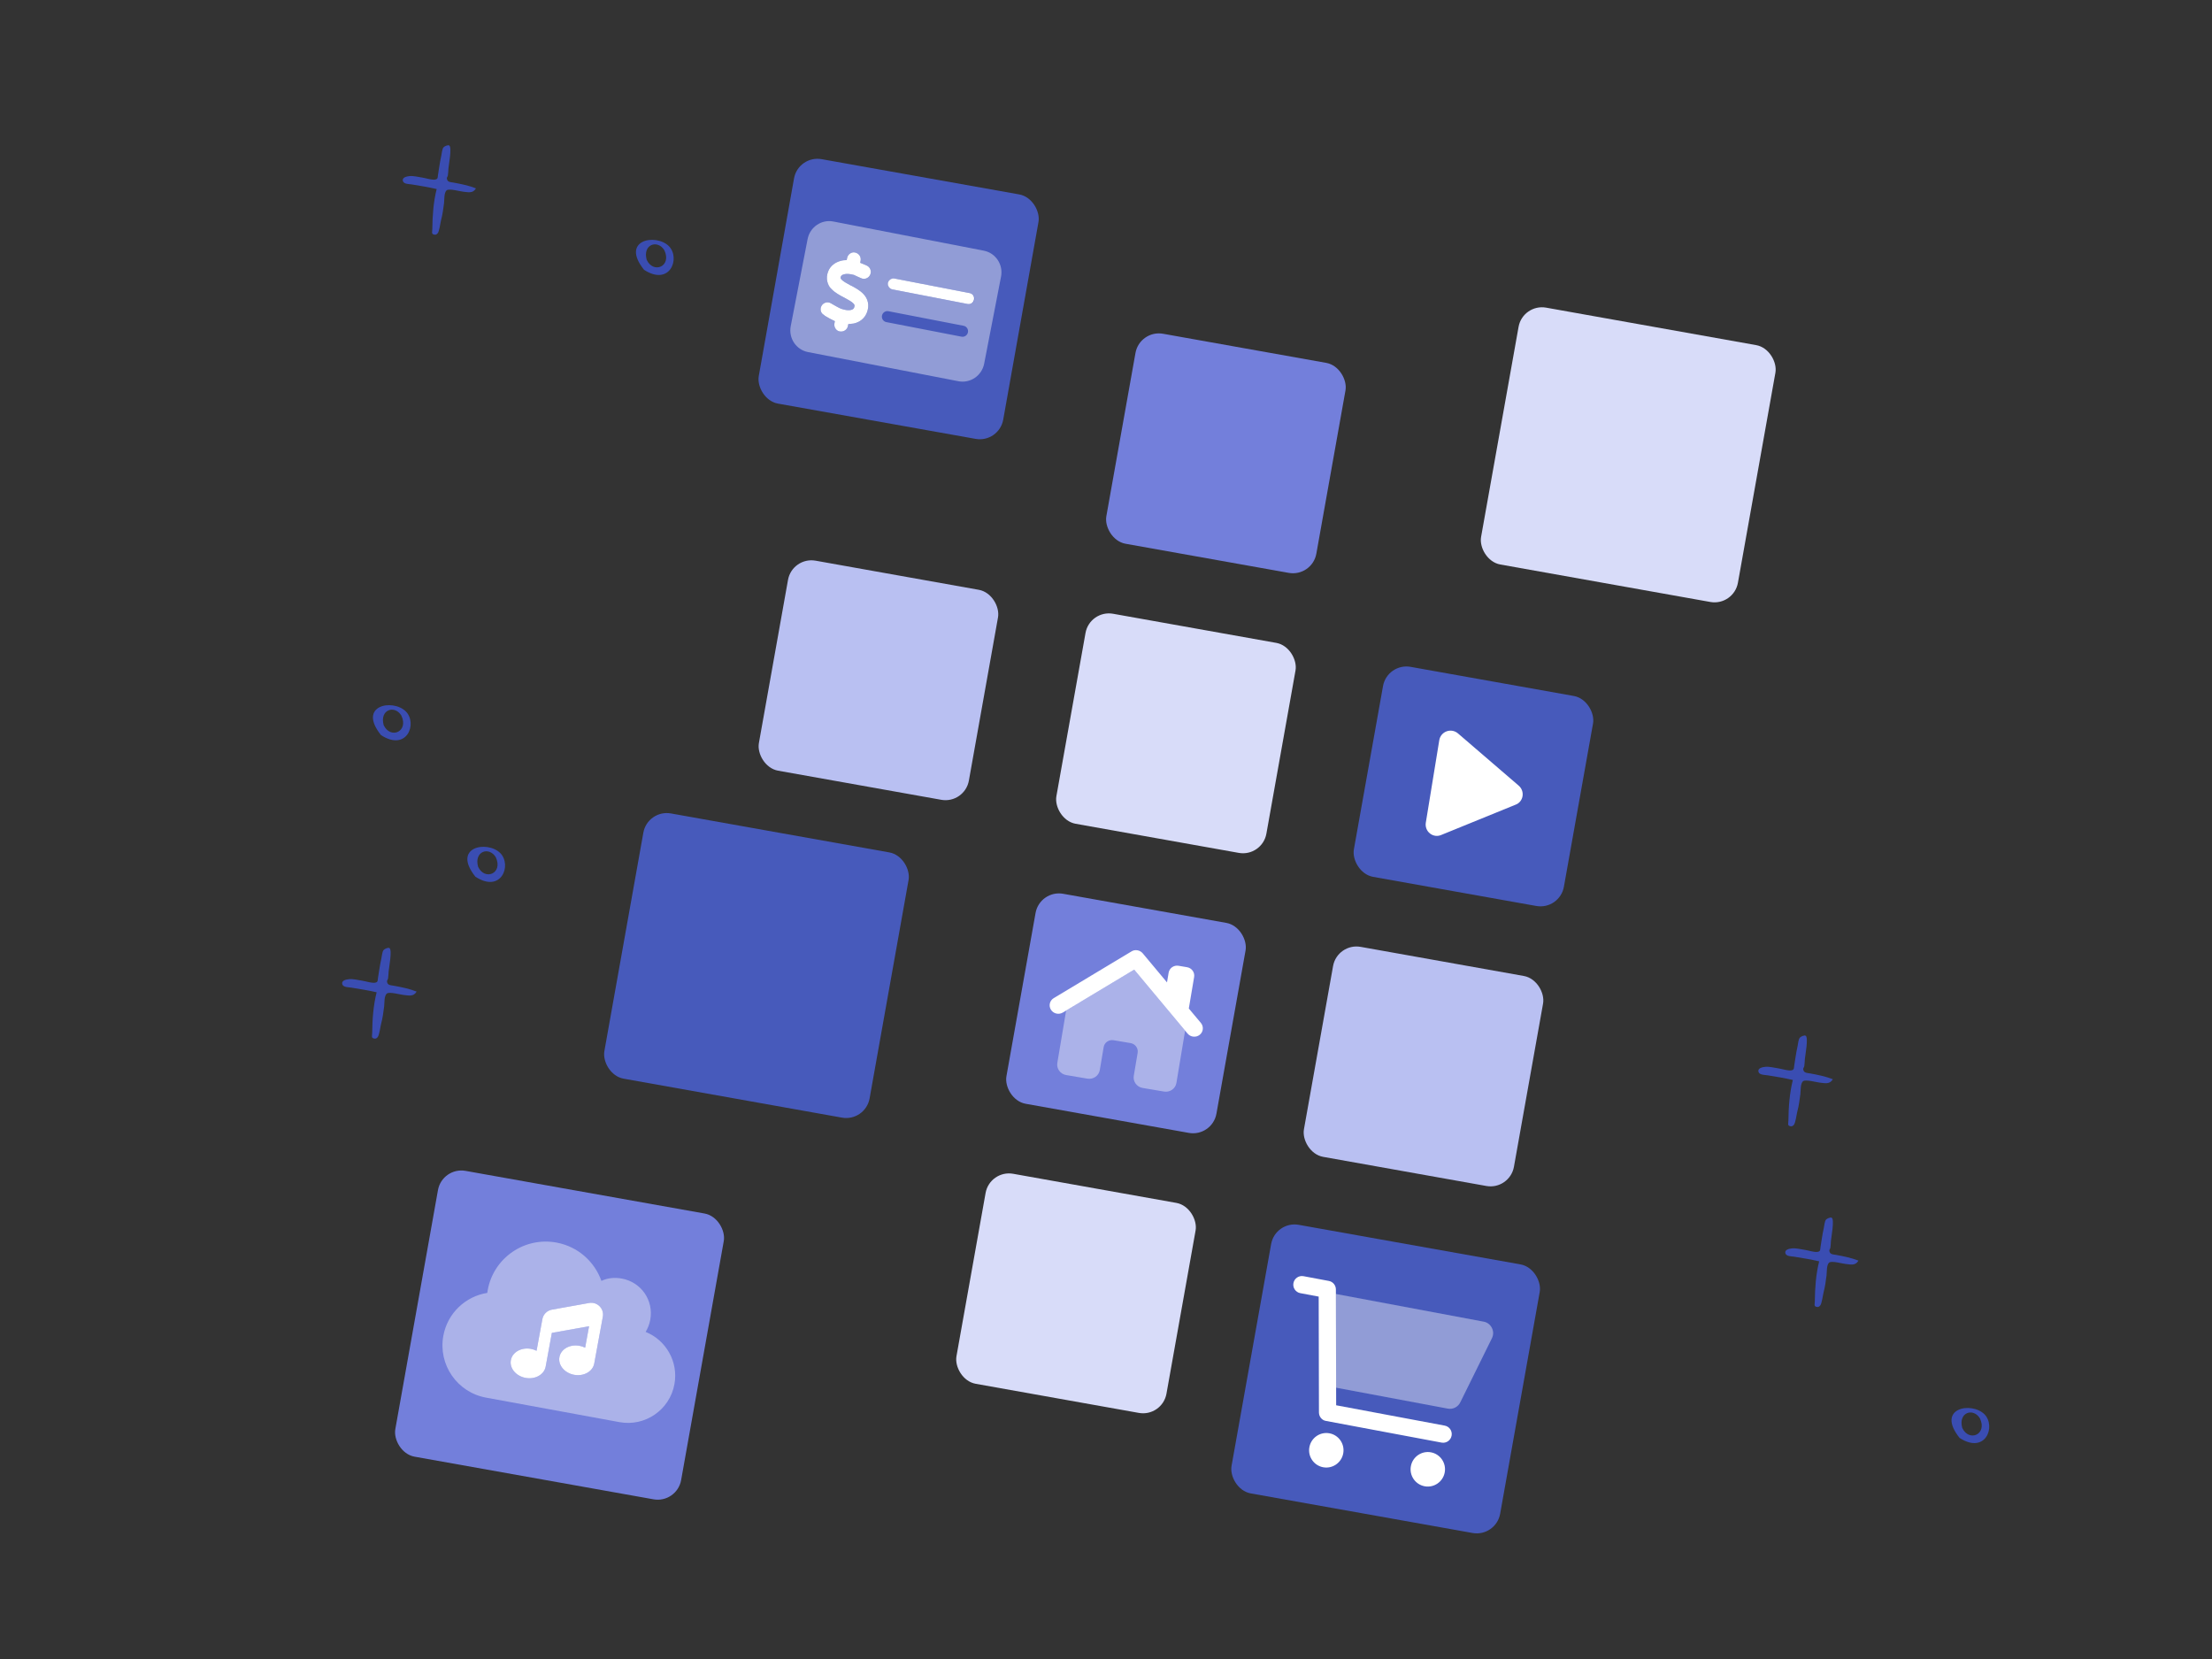 <svg width="328" height="246" viewBox="0 0 328 246" fill="none" xmlns="http://www.w3.org/2000/svg">
<rect x="0" y="0" width="328" height="246" fill="#333333" stroke="none"/>
<g clip-path="url(#clip0_1028_7376)">
<path fill-rule="evenodd" clip-rule="evenodd" d="M271.78 160.033C271.31 160.822 270.632 160.614 269.843 160.535C269.369 160.486 267.758 160.035 267.377 160.316C266.937 160.641 267.025 161.758 266.96 162.256C266.848 163.122 266.736 163.992 266.506 164.835C266.404 165.209 266.254 166.517 265.987 166.807C265.833 166.974 265.702 167.049 265.453 166.993C265.016 166.894 265.183 166.604 265.188 166.161C265.215 164.135 265.355 162.105 265.848 160.138C264.601 159.852 263.345 159.648 262.082 159.445C261.712 159.386 260.903 159.415 260.757 158.951C260.579 158.385 261.341 158.232 261.76 158.193C262.371 158.135 263.072 158.33 263.678 158.413C264.177 158.482 265.26 158.85 265.731 158.69C266.056 158.58 265.993 158.378 266.055 157.985C266.112 157.614 266.169 157.243 266.228 156.872C266.323 156.277 266.419 155.684 266.554 155.097C266.628 154.775 266.663 154.124 266.893 153.857C267.026 153.702 267.565 153.456 267.752 153.584C268.189 153.883 267.666 156.523 267.627 157.053C267.601 157.404 267.596 157.753 267.541 158.1C267.519 158.232 267.366 158.411 267.384 158.546C267.463 159.115 267.898 159.079 268.389 159.167C269.53 159.372 270.699 159.608 271.78 160.033Z" fill="#3A4DB2"/>
<path fill-rule="evenodd" clip-rule="evenodd" d="M61.78 147.033C61.31 147.822 60.632 147.614 59.843 147.535C59.369 147.487 57.758 147.035 57.377 147.316C56.937 147.641 57.025 148.758 56.961 149.256C56.848 150.122 56.736 150.992 56.506 151.835C56.404 152.209 56.254 153.517 55.987 153.807C55.833 153.974 55.702 154.049 55.453 153.993C55.016 153.894 55.182 153.604 55.188 153.161C55.215 151.135 55.355 149.105 55.849 147.138C54.602 146.852 53.345 146.648 52.082 146.445C51.712 146.386 50.903 146.415 50.757 145.951C50.579 145.385 51.341 145.232 51.76 145.193C52.371 145.135 53.072 145.33 53.678 145.413C54.177 145.482 55.26 145.85 55.731 145.69C56.056 145.58 55.993 145.378 56.054 144.985C56.112 144.614 56.169 144.243 56.228 143.872C56.323 143.277 56.419 142.684 56.554 142.097C56.628 141.775 56.663 141.124 56.893 140.857C57.026 140.702 57.566 140.456 57.752 140.584C58.189 140.883 57.666 143.523 57.627 144.053C57.601 144.404 57.596 144.753 57.541 145.1C57.519 145.232 57.366 145.411 57.384 145.546C57.463 146.115 57.898 146.079 58.389 146.167C59.53 146.372 60.699 146.608 61.78 147.033Z" fill="#3A4DB2"/>
<path fill-rule="evenodd" clip-rule="evenodd" d="M275.578 186.931C275.116 187.708 274.449 187.503 273.674 187.424C273.209 187.377 271.626 186.93 271.252 187.207C270.819 187.527 270.906 188.629 270.843 189.119C270.733 189.972 270.623 190.829 270.398 191.66C270.298 192.028 270.152 193.317 269.889 193.603C269.738 193.767 269.61 193.841 269.365 193.786C268.935 193.688 269.099 193.402 269.104 192.965C269.129 190.97 269.266 188.969 269.749 187.031C268.524 186.749 267.289 186.547 266.048 186.346C265.685 186.288 264.89 186.316 264.746 185.859C264.571 185.301 265.319 185.151 265.731 185.112C266.332 185.055 267.021 185.248 267.615 185.331C268.106 185.399 269.171 185.762 269.633 185.604C269.952 185.496 269.891 185.297 269.951 184.91C270.007 184.545 270.063 184.179 270.121 183.813C270.214 183.227 270.308 182.643 270.44 182.065C270.513 181.747 270.546 181.105 270.772 180.843C270.903 180.69 271.433 180.447 271.616 180.574C272.045 180.869 271.533 183.47 271.495 183.992C271.47 184.338 271.465 184.682 271.411 185.024C271.39 185.154 271.239 185.331 271.257 185.463C271.335 186.024 271.763 185.989 272.245 186.076C273.366 186.278 274.515 186.511 275.578 186.931Z" fill="#3A4DB2"/>
<path fill-rule="evenodd" clip-rule="evenodd" d="M70.578 27.931C70.116 28.708 69.45 28.503 68.674 28.424C68.209 28.377 66.626 27.93 66.251 28.207C65.819 28.527 65.906 29.629 65.843 30.119C65.733 30.972 65.623 31.829 65.398 32.66C65.298 33.028 65.152 34.317 64.889 34.603C64.738 34.767 64.61 34.841 64.365 34.786C63.935 34.688 64.099 34.402 64.104 33.965C64.129 31.97 64.266 29.969 64.749 28.031C63.524 27.749 62.289 27.547 61.048 27.346C60.685 27.288 59.89 27.316 59.746 26.859C59.571 26.301 60.319 26.151 60.731 26.112C61.332 26.055 62.02 26.248 62.615 26.331C63.106 26.399 64.171 26.762 64.633 26.604C64.952 26.496 64.891 26.297 64.951 25.91C65.007 25.545 65.063 25.179 65.121 24.813C65.214 24.227 65.308 23.643 65.44 23.064C65.513 22.747 65.546 22.105 65.772 21.843C65.903 21.69 66.433 21.447 66.616 21.574C67.045 21.869 66.533 24.47 66.495 24.992C66.47 25.338 66.465 25.682 66.411 26.024C66.39 26.154 66.239 26.331 66.257 26.463C66.335 27.024 66.763 26.989 67.245 27.076C68.366 27.279 69.515 27.511 70.578 27.931Z" fill="#3A4DB2"/>
<path fill-rule="evenodd" clip-rule="evenodd" d="M290.964 211.729C290.335 209.426 292.606 208.693 293.59 210.323C294.722 212.733 291.947 213.864 290.964 211.729ZM290.571 213.217C294.42 215.717 296.027 211.476 294.242 209.695C292.291 207.794 287.032 208.79 290.571 213.217Z" fill="#3A4DB2"/>
<path fill-rule="evenodd" clip-rule="evenodd" d="M70.89 128.517C70.26 126.214 72.532 125.48 73.516 127.11C74.647 129.52 71.873 130.652 70.89 128.517ZM70.497 130.004C74.345 132.505 75.952 128.264 74.168 126.482C72.217 124.581 66.958 125.578 70.497 130.004Z" fill="#3A4DB2"/>
<path fill-rule="evenodd" clip-rule="evenodd" d="M56.89 107.517C56.26 105.214 58.532 104.48 59.516 106.11C60.648 108.52 57.873 109.652 56.89 107.517ZM56.497 109.004C60.345 111.505 61.952 107.264 60.168 105.482C58.217 103.581 52.958 104.578 56.497 109.004Z" fill="#3A4DB2"/>
<path fill-rule="evenodd" clip-rule="evenodd" d="M95.89 38.517C95.26 36.214 97.532 35.48 98.516 37.111C99.647 39.52 96.873 40.652 95.89 38.517ZM95.497 40.004C99.345 42.505 100.952 38.264 99.168 36.482C97.217 34.581 91.958 35.578 95.497 40.004Z" fill="#3A4DB2"/>
<rect x="118.36" y="22.982" width="36.82" height="36.82" rx="3.524" transform="rotate(10.117 118.36 22.982)" fill="#475ABB"/>
<rect x="117.466" y="82.52" width="31.632" height="31.632" rx="3.524" transform="rotate(10.117 117.466 82.52)" fill="#B9C0F2"/>
<rect x="96.017" y="120" width="39.949" height="39.949" rx="3.524" transform="rotate(10.117 96.017 120)" fill="#475ABB"/>
<rect x="65.562" y="173" width="43.049" height="43.049" rx="3.524" transform="rotate(10.117 65.562 173)" fill="#737FDB"/>
<rect x="168.989" y="48.871" width="31.632" height="31.632" rx="3.524" transform="rotate(10.117 168.989 48.871)" fill="#737FDB"/>
<rect x="161.581" y="90.391" width="31.632" height="31.632" rx="3.524" transform="rotate(10.117 161.581 90.391)" fill="#D8DCF9"/>
<rect x="154.173" y="131.912" width="31.632" height="31.632" rx="3.524" transform="rotate(10.117 154.173 131.912)" fill="#737FDB"/>
<rect x="146.764" y="173.432" width="31.632" height="31.632" rx="3.524" transform="rotate(10.117 146.764 173.432)" fill="#D8DCF9"/>
<rect x="225.795" y="45" width="38.687" height="38.687" rx="3.524" transform="rotate(10.117 225.795 45)" fill="#D8DCF9"/>
<rect x="205.696" y="98.263" width="31.632" height="31.632" rx="3.524" transform="rotate(10.117 205.696 98.263)" fill="#475ABB"/>
<rect x="198.288" y="139.783" width="31.632" height="31.632" rx="3.524" transform="rotate(10.117 198.288 139.783)" fill="#B9C0F2"/>
<rect x="189.106" y="181" width="40.456" height="40.456" rx="3.524" transform="rotate(10.117 189.106 181)" fill="#475ABB"/>
<g clip-path="url(#clip1_1028_7376)">
<path d="M191.794 190.258C191.924 189.564 192.591 189.105 193.284 189.235L197.046 189.94C197.647 190.052 198.084 190.579 198.088 191.194L198.129 208.377L214.228 211.394C214.923 211.524 215.377 212.19 215.246 212.887C215.116 213.585 214.452 214.041 213.757 213.911L196.571 210.69C196.017 210.587 195.58 210.06 195.576 209.446L195.537 192.262L192.812 191.752C192.12 191.622 191.664 190.953 191.794 190.258ZM199.176 215.52C198.916 216.909 197.581 217.826 196.196 217.567C194.812 217.307 193.9 215.97 194.16 214.58C194.42 213.191 195.755 212.274 197.14 212.534C198.524 212.793 199.436 214.131 199.176 215.52ZM209.209 217.4C209.469 216.011 210.804 215.094 212.188 215.353C213.573 215.613 214.485 216.95 214.225 218.34C213.964 219.729 212.63 220.646 211.245 220.386C209.86 220.127 208.948 218.789 209.209 217.4Z" fill="white"/>
<path opacity="0.4" d="M198.043 191.863L220.026 195.982C221.087 196.181 221.734 197.401 221.236 198.416L216.528 207.955C216.188 208.641 215.436 209.015 214.689 208.875L198.12 205.771L198.043 191.863Z" fill="white"/>
</g>
<g clip-path="url(#clip2_1028_7376)">
<path d="M225.2 116.499C225.647 116.886 225.861 117.474 225.766 118.055C225.672 118.635 225.281 119.124 224.74 119.318L213.733 123.801C213.161 124.061 212.514 123.969 212.036 123.588C211.558 123.207 211.323 122.598 211.422 121.993L213.419 109.759C213.518 109.156 213.934 108.652 214.509 108.443C215.083 108.234 215.726 108.351 216.19 108.75L225.2 116.499Z" fill="white"/>
</g>
<g clip-path="url(#clip3_1028_7376)">
<path d="M87.36 193.209C88.562 192.996 89.609 194.044 89.388 195.249L88.114 202.182C87.896 203.371 86.563 204.121 85.137 203.86C83.712 203.598 82.732 202.423 82.951 201.234C83.169 200.045 84.502 199.295 85.928 199.557C86.229 199.612 86.463 199.699 86.766 199.838L87.35 196.654L81.831 197.642L80.913 202.639C80.695 203.828 79.362 204.578 77.936 204.316C76.511 204.055 75.531 202.879 75.75 201.691C75.968 200.502 77.301 199.752 78.727 200.013C79.028 200.069 79.262 200.156 79.564 200.295L80.426 195.605C80.558 194.884 81.122 194.326 81.841 194.197L87.36 193.209Z" fill="white"/>
<path opacity="0.4" d="M72.061 207.241C67.784 206.455 64.953 202.349 65.739 198.073C66.359 194.695 69.047 192.219 72.255 191.713C72.275 191.567 72.298 191.421 72.325 191.276C73.198 186.521 77.757 183.377 82.511 184.25C85.701 184.836 88.163 187.081 89.18 189.934C90.107 189.487 91.147 189.395 92.206 189.589C95.057 190.113 96.954 192.802 96.422 195.701C96.301 196.357 96.063 196.959 95.736 197.499C98.76 198.711 100.616 201.926 100.005 205.256C99.306 209.058 95.658 211.574 91.855 210.876L72.061 207.241ZM89.388 195.249C89.609 194.044 88.562 192.996 87.36 193.209L81.841 194.197C81.122 194.326 80.558 194.884 80.426 195.605L79.565 200.295C79.262 200.156 79.028 200.069 78.727 200.013C77.301 199.752 75.968 200.502 75.75 201.691C75.531 202.879 76.511 204.055 77.936 204.316C79.362 204.578 80.695 203.828 80.913 202.639L81.831 197.642L87.35 196.654L86.766 199.838C86.463 199.699 86.229 199.612 85.928 199.557C84.502 199.295 83.169 200.045 82.951 201.234C82.732 202.423 83.712 203.598 85.137 203.86C86.563 204.121 87.896 203.371 88.114 202.182L89.388 195.249Z" fill="white"/>
</g>
<g clip-path="url(#clip4_1028_7376)">
<path d="M127.551 38.969C127.868 39.093 128.346 39.291 128.554 39.394C129.059 39.638 129.27 40.255 129.022 40.761C128.778 41.274 128.168 41.49 127.668 41.242C127.484 41.154 126.837 40.892 126.633 40.769C126.036 40.601 125.482 40.577 125.175 40.669C124.834 40.75 124.727 40.902 124.687 40.999C124.624 41.164 124.643 41.231 124.649 41.253C124.654 41.28 124.682 41.348 124.794 41.464C125.056 41.735 125.505 41.978 126.125 42.324L126.208 42.35C126.775 42.654 127.534 43.052 128.05 43.617C128.337 43.924 128.586 44.318 128.692 44.809C128.803 45.307 128.745 45.819 128.553 46.326C128.203 47.252 127.449 47.786 126.596 47.971C126.346 47.985 126.063 48.056 125.79 48.055L125.736 48.333C125.627 48.892 125.091 49.259 124.494 49.143C123.986 49.045 123.625 48.504 123.734 47.945L123.796 47.622C123.345 47.419 122.724 47.079 122.402 46.876C122.322 46.829 122.252 46.789 122.205 46.712C121.708 46.479 121.536 45.855 121.813 45.359C122.089 44.864 122.709 44.685 123.196 44.963C123.288 45.017 123.391 45.074 123.493 45.136C123.935 45.389 124.432 45.673 124.721 45.782C125.339 46.006 125.845 46.036 126.174 45.964C126.471 45.901 126.595 45.768 126.659 45.597C126.733 45.403 126.72 45.306 126.708 45.262C126.702 45.214 126.671 45.134 126.564 45.019C126.312 44.746 125.874 44.498 125.219 44.147L125.116 44.095C124.567 43.806 123.85 43.426 123.351 42.916C123.02 42.616 122.8 42.249 122.68 41.766C122.556 41.276 122.605 40.768 122.793 40.27C123.13 39.378 123.9 38.868 124.71 38.67C124.936 38.598 125.261 38.572 125.552 38.566L125.61 38.264C125.719 37.704 126.255 37.337 126.763 37.435C127.361 37.551 127.721 38.092 127.612 38.651L127.551 38.969ZM143.783 43.46C144.266 43.554 144.51 43.978 144.424 44.421C144.338 44.865 143.954 45.167 143.471 45.074L132.315 42.911C131.922 42.835 131.589 42.394 131.675 41.95C131.761 41.507 132.235 41.222 132.628 41.298L143.783 43.46Z" fill="white"/>
<path opacity="0.4" d="M145.876 37.169C147.634 37.51 148.783 39.231 148.438 41.014L145.936 53.922C145.591 55.702 143.881 56.872 142.123 56.531L119.813 52.207C118.052 51.866 116.906 50.142 117.251 48.362L119.753 35.454C120.098 33.672 121.805 32.504 123.566 32.845L145.876 37.169ZM132.673 41.307C132.235 41.222 131.806 41.515 131.72 41.959C131.634 42.403 131.922 42.835 132.36 42.92L143.515 45.082C143.954 45.167 144.383 44.874 144.469 44.43C144.555 43.986 144.266 43.554 143.828 43.469L132.673 41.307ZM131.422 47.761L142.577 49.923C143.015 50.008 143.444 49.714 143.53 49.27C143.616 48.827 143.328 48.394 142.89 48.309L131.735 46.147C131.296 46.062 130.868 46.356 130.782 46.799C130.696 47.243 130.984 47.676 131.422 47.761ZM127.612 38.652C127.721 38.092 127.361 37.551 126.763 37.435C126.255 37.337 125.719 37.704 125.61 38.264L125.552 38.566C125.261 38.572 124.936 38.598 124.71 38.67C123.9 38.868 123.13 39.378 122.793 40.27C122.606 40.768 122.556 41.276 122.68 41.766C122.8 42.249 123.065 42.625 123.351 42.916C123.85 43.426 124.567 43.806 125.116 44.095L125.219 44.147C125.874 44.498 126.312 44.746 126.564 45.019C126.671 45.134 126.702 45.214 126.708 45.262C126.72 45.306 126.733 45.403 126.659 45.597C126.595 45.768 126.471 45.901 126.174 45.964C125.845 46.036 125.339 46.006 124.721 45.782C124.432 45.673 123.935 45.389 123.493 45.136C123.391 45.074 123.289 45.017 123.196 44.963C122.709 44.685 122.089 44.864 121.813 45.359C121.536 45.855 121.708 46.48 122.205 46.712C122.252 46.789 122.322 46.829 122.402 46.876C122.724 47.079 123.345 47.419 123.796 47.622L123.734 47.945C123.625 48.504 123.986 49.045 124.494 49.143C125.091 49.259 125.627 48.892 125.736 48.333L125.79 48.055C126.063 48.056 126.346 47.985 126.596 47.971C127.449 47.786 128.203 47.252 128.553 46.326C128.745 45.819 128.803 45.307 128.692 44.809C128.586 44.318 128.337 43.924 128.05 43.617C127.534 43.052 126.775 42.654 126.208 42.35L126.125 42.324C125.505 41.978 125.056 41.735 124.794 41.464C124.682 41.348 124.654 41.28 124.649 41.253C124.643 41.231 124.624 41.164 124.688 40.999C124.727 40.902 124.834 40.75 125.175 40.669C125.482 40.577 126.036 40.601 126.634 40.769C126.837 40.892 127.484 41.154 127.668 41.242C128.168 41.49 128.778 41.274 129.022 40.761C129.27 40.255 129.059 39.638 128.554 39.394C128.346 39.291 127.868 39.093 127.551 38.969L127.612 38.652Z" fill="white"/>
</g>
<g clip-path="url(#clip5_1028_7376)">
<path d="M173.046 145.671L173.289 144.227C173.404 143.546 174.06 143.089 174.757 143.207L176.017 143.419C176.714 143.537 177.184 144.183 177.069 144.864L176.28 149.544L178.07 151.684C178.517 152.223 178.437 153.01 177.894 153.445C177.347 153.88 176.543 153.796 176.095 153.26L168.181 143.782L157.595 150.142C156.996 150.5 156.209 150.316 155.837 149.726C155.465 149.137 155.649 148.368 156.249 148.005L167.782 141.077C168.292 140.745 169.036 140.87 169.444 141.357L173.046 145.671Z" fill="white"/>
<path opacity="0.4" d="M168.181 143.782L175.731 152.823L174.44 160.579C174.3 161.431 173.479 162.006 172.605 161.858L169.435 161.324C168.565 161.177 167.976 160.369 168.12 159.518L168.693 156.116C168.808 155.435 168.338 154.789 167.641 154.671L165.121 154.246C164.424 154.129 163.768 154.585 163.653 155.267L163.08 158.668C162.936 159.519 162.115 160.09 161.245 159.943L158.099 159.413C157.228 159.266 156.64 158.458 156.783 157.606L158.089 149.844L168.181 143.782Z" fill="white"/>
</g>
</g>
<defs>
<clipPath id="clip0_1028_7376">
<rect width="328" height="246" fill="white"/>
</clipPath>
<clipPath id="clip1_1028_7376">
<rect width="30.621" height="27.311" fill="white" transform="translate(192.03 189) rotate(10.613)"/>
</clipPath>
<clipPath id="clip2_1028_7376">
<rect width="13.523" height="18.03" fill="white" transform="translate(213.873 106.979) rotate(9.272)"/>
</clipPath>
<clipPath id="clip3_1028_7376">
<rect width="35" height="28" fill="white" transform="translate(69.058 180) rotate(10.407)"/>
</clipPath>
<clipPath id="clip4_1028_7376">
<rect width="29.218" height="26.297" fill="white" transform="translate(121.004 29) rotate(10.97)"/>
</clipPath>
<clipPath id="clip5_1028_7376">
<rect width="23" height="20" fill="white" transform="translate(157.325 139) rotate(9.569)"/>
</clipPath>
</defs>
</svg>
